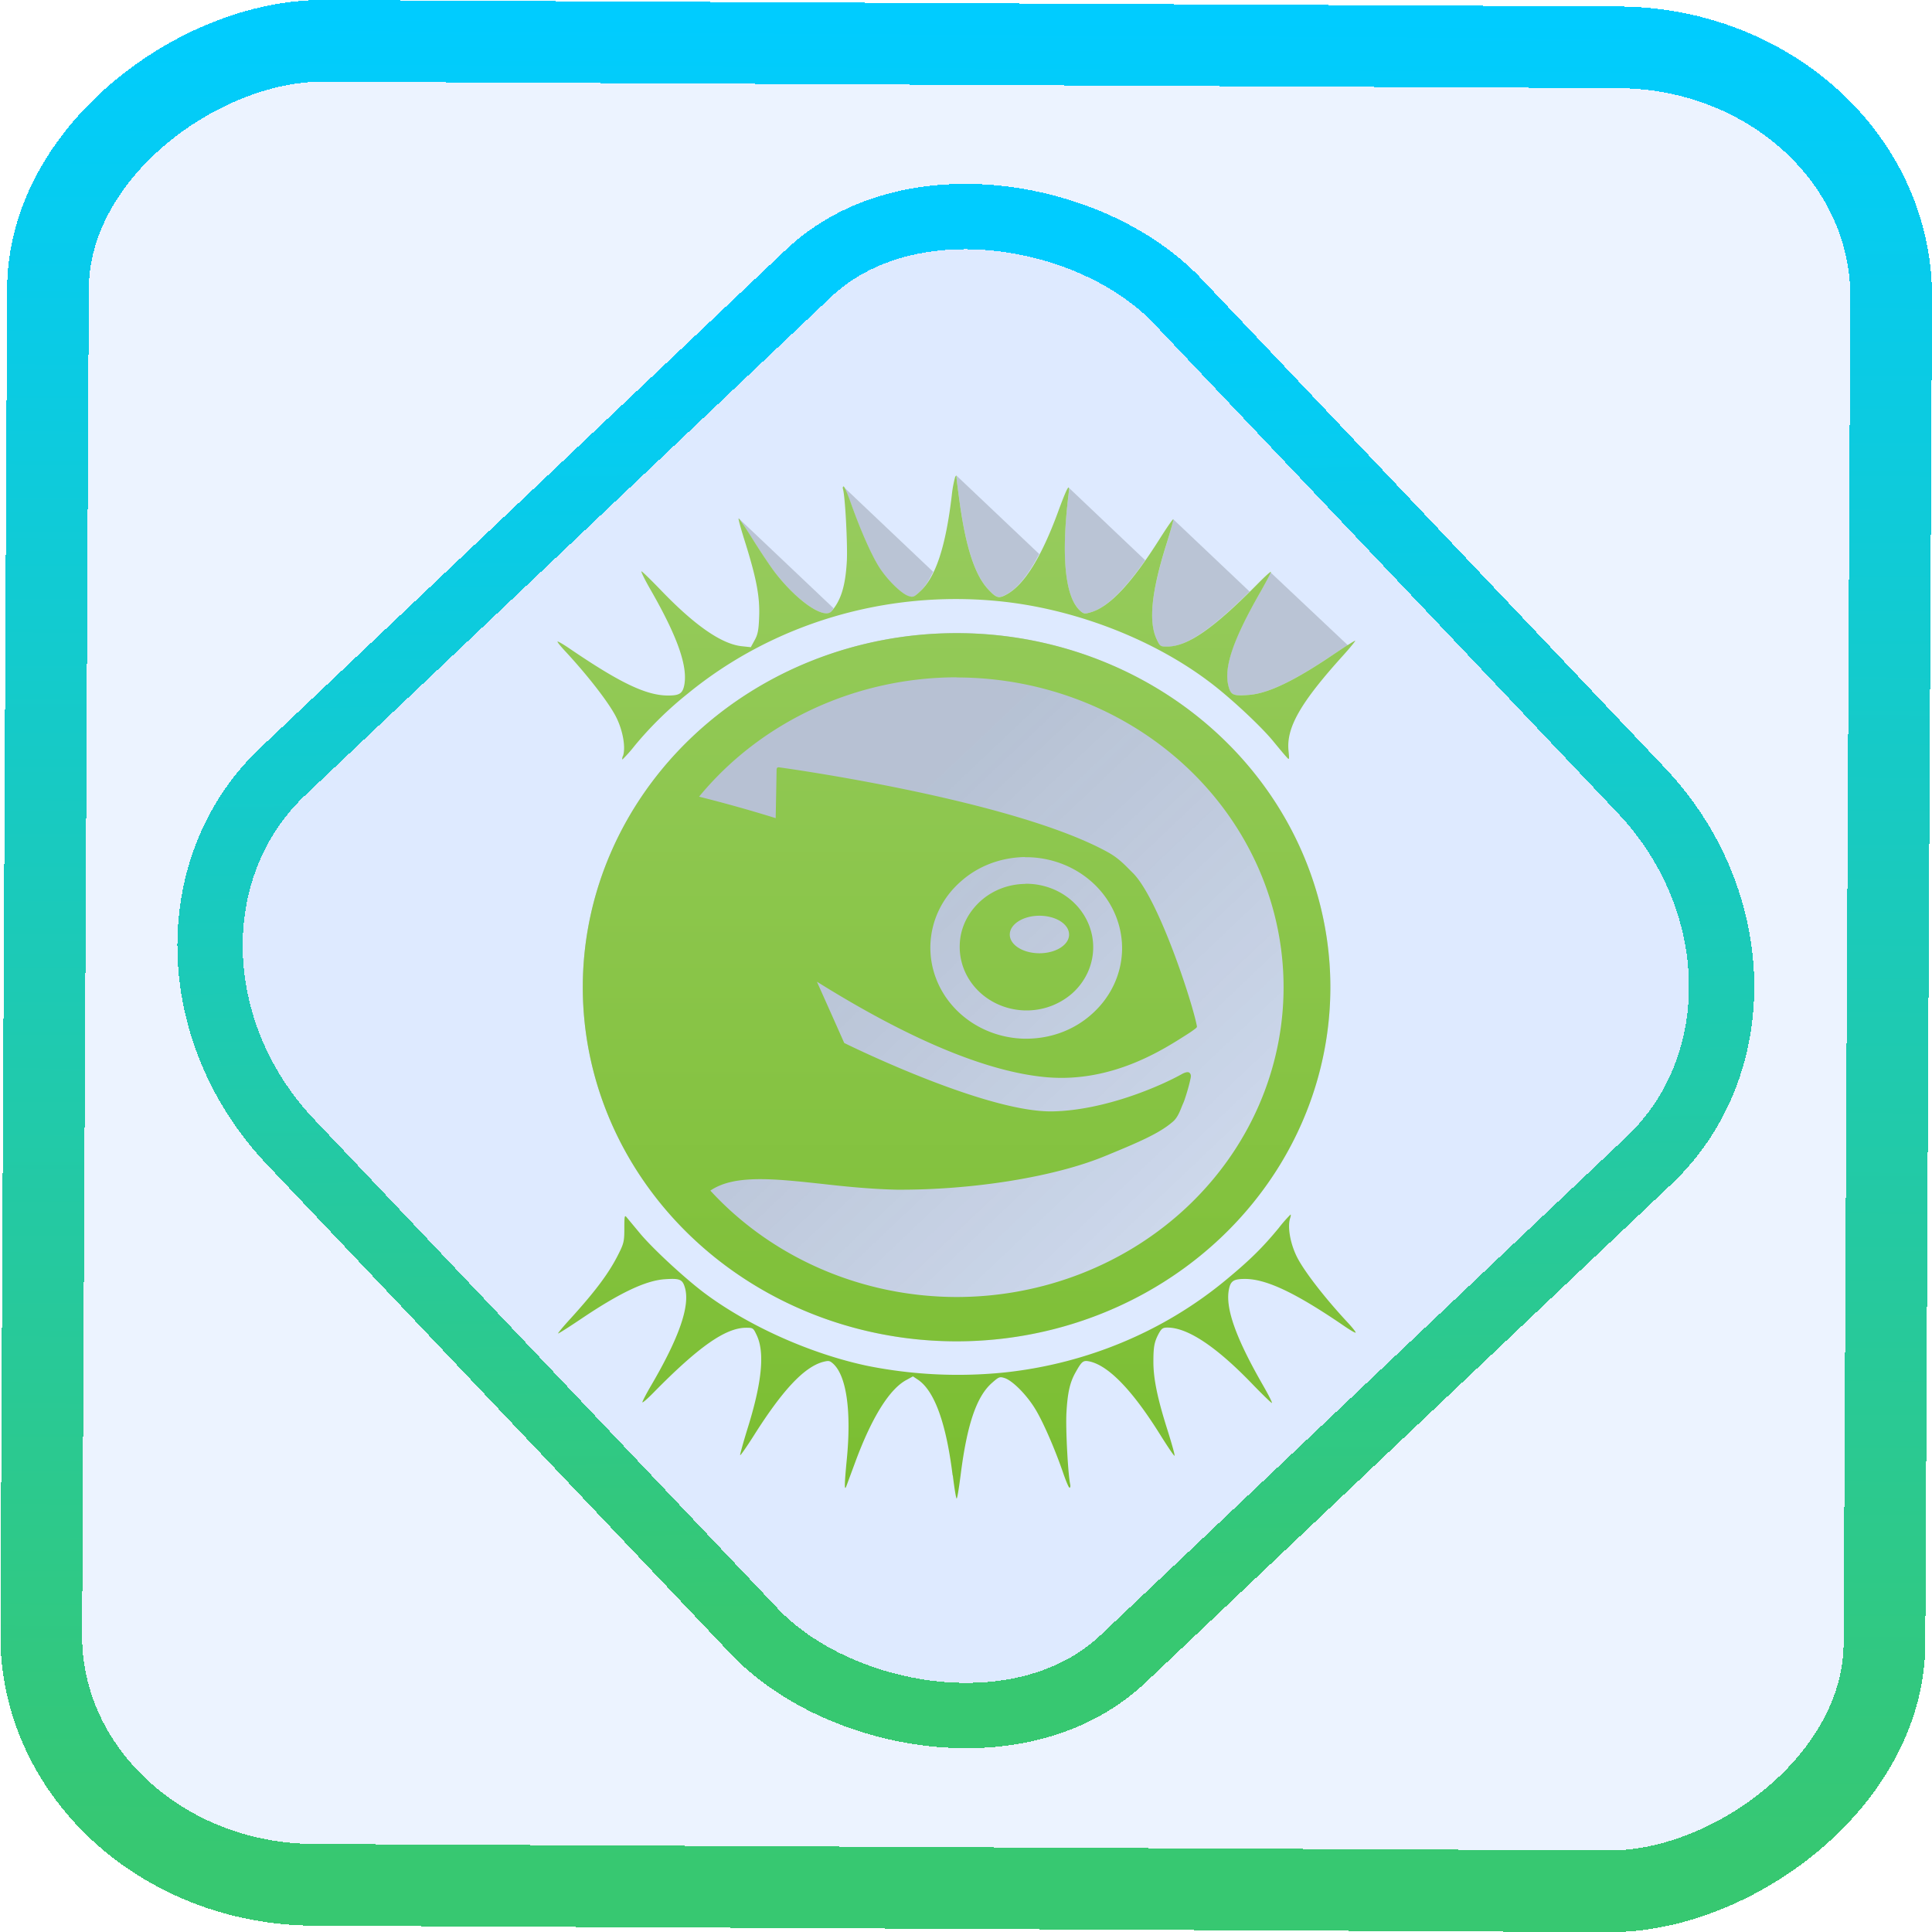 <?xml version="1.0" encoding="UTF-8" standalone="no"?>
<svg
   xmlns:dc="http://purl.org/dc/elements/1.1/"
   xmlns:cc="http://creativecommons.org/ns#"
   xmlns:rdf="http://www.w3.org/1999/02/22-rdf-syntax-ns#"
   xmlns:svg="http://www.w3.org/2000/svg"
   xmlns="http://www.w3.org/2000/svg"
   xmlns:xlink="http://www.w3.org/1999/xlink"
   xmlns:sodipodi="http://sodipodi.sourceforge.net/DTD/sodipodi-0.dtd"
   xmlns:inkscape="http://www.inkscape.org/namespaces/inkscape"
   width="47.286"
   height="47.286"
   version="1.1"
   viewBox="0 0 12.511 12.511"
   id="svg12"
   sodipodi:docname="pattern-e17.svg"
   inkscape:version="1.0.1 (3bc2e813f5, 2020-09-07)">
  <style
     id="style898"></style>
  <defs
     id="defs16">
    <linearGradient
       id="c"
       y1="523.8"
       x1="403.57"
       y2="536.8"
       x2="416.57"
       gradientUnits="userSpaceOnUse"
       gradientTransform="matrix(0.345,0,0,0.345,-134.804,-174.633)">
      <stop
         stop-color="#292c2f"
         id="stop1568" />
      <stop
         offset="1"
         stop-opacity="0"
         id="stop1570" />
    </linearGradient>
    <linearGradient
       xlink:href="#b-2"
       id="linearGradient4189"
       x1="14.369"
       y1="22.522"
       x2="26.522"
       y2="22.522"
       gradientUnits="userSpaceOnUse" />
    <linearGradient
       x1="36"
       gradientUnits="userSpaceOnUse"
       x2="14"
       y2="12"
       y1="44"
       id="b-2">
      <stop
         style="stop-color:#bfc9c9;stop-opacity:1"
         stop-color="#536161"
         id="stop1579" />
      <stop
         style="stop-color:#fbfbfb;stop-opacity:1"
         stop-color="#f4f5f5"
         offset="1"
         id="stop1581" />
    </linearGradient>
    <linearGradient
       xlink:href="#b-2"
       id="linearGradient4428"
       gradientUnits="userSpaceOnUse"
       x1="31.586"
       y1="36.345"
       x2="1.203"
       y2="6.723" />
    <linearGradient
       xlink:href="#b-2"
       id="linearGradient4189-3"
       x1="14.369"
       y1="22.522"
       x2="26.522"
       y2="22.522"
       gradientUnits="userSpaceOnUse"
       gradientTransform="translate(20.842,61.554)" />
    <linearGradient
       xlink:href="#b-2"
       id="linearGradient4428-5"
       gradientUnits="userSpaceOnUse"
       x1="31.586"
       y1="36.345"
       x2="1.203"
       y2="6.723"
       gradientTransform="translate(20.842,61.554)" />
    <linearGradient
       xlink:href="#b-2"
       id="linearGradient4189-3-3"
       x1="14.369"
       y1="22.522"
       x2="26.522"
       y2="22.522"
       gradientUnits="userSpaceOnUse"
       gradientTransform="translate(4.377,4.421)" />
    <linearGradient
       xlink:href="#b-2"
       id="linearGradient4428-5-5"
       gradientUnits="userSpaceOnUse"
       x1="31.586"
       y1="36.345"
       x2="1.203"
       y2="6.723"
       gradientTransform="translate(4.377,4.421)" />
    <linearGradient
       inkscape:collect="always"
       xlink:href="#linearGradient14"
       id="linearGradient15"
       x1="-9.685"
       y1="45.161"
       x2="11.988"
       y2="21.735"
       gradientUnits="userSpaceOnUse"
       gradientTransform="scale(0.265)" />
    <linearGradient
       id="linearGradient14"
       inkscape:collect="always">
      <stop
         style="stop-color:#37c871;stop-opacity:1"
         offset="0"
         id="stop12" />
      <stop
         style="stop-color:#00ccff;stop-opacity:1"
         offset="1"
         id="stop13" />
    </linearGradient>
    <filter
       id="filter2917-3"
       x="-0.962"
       y="-0.667"
       width="2.924"
       height="2.335"
       color-interpolation-filters="sRGB">
      <feGaussianBlur
         stdDeviation="0.287"
         id="feGaussianBlur732-5" />
    </filter>
    <filter
       id="filter1"
       x="-0.962"
       y="-0.667"
       width="2.924"
       height="2.335"
       color-interpolation-filters="sRGB">
      <feGaussianBlur
         stdDeviation="0.287"
         id="feGaussianBlur1" />
    </filter>
    <filter
       id="filter2"
       x="-0.962"
       y="-0.667"
       width="2.924"
       height="2.335"
       color-interpolation-filters="sRGB">
      <feGaussianBlur
         stdDeviation="0.287"
         id="feGaussianBlur2" />
    </filter>
    <linearGradient
       id="paint0_linear_19_69"
       x1="13.538"
       y1="7.656"
       x2="19.188"
       y2="7.656"
       gradientUnits="userSpaceOnUse"
       gradientTransform="scale(0.265)">
      <stop
         stop-color="#02AA93"
         id="stop3" />
      <stop
         offset="1"
         stop-color="#67FF80"
         id="stop4" />
    </linearGradient>
    <linearGradient
       id="paint1_linear_19_69"
       x1="13.543"
       y1="5.742"
       x2="23"
       y2="5.742"
       gradientUnits="userSpaceOnUse"
       gradientTransform="scale(0.265)">
      <stop
         stop-color="#02AA93"
         id="stop5" />
      <stop
         offset="1"
         stop-color="#67FF80"
         id="stop6" />
    </linearGradient>
    <linearGradient
       id="paint2_linear_19_69"
       x1="1"
       y1="12.425"
       x2="22.234"
       y2="12.425"
       gradientUnits="userSpaceOnUse"
       gradientTransform="scale(0.265)">
      <stop
         stop-color="#02AA93"
         id="stop7" />
      <stop
         offset="1"
         stop-color="#67FF80"
         id="stop8" />
    </linearGradient>
    <linearGradient
       id="d"
       gradientUnits="userSpaceOnUse"
       x1="10"
       x2="30"
       y1="10"
       y2="30"
       gradientTransform="matrix(0.822,0,0,0.778,-9.136,-31.888)">
      <stop
         offset="0"
         id="stop232" />
      <stop
         offset="1"
         stop-opacity="0"
         id="stop234" />
    </linearGradient>
    <linearGradient
       inkscape:collect="always"
       xlink:href="#e"
       id="linearGradient902"
       gradientUnits="userSpaceOnUse"
       gradientTransform="matrix(0.326,0,0,0.309,2.191,2.469)"
       x1="10"
       y1="10"
       x2="22"
       y2="22" />
    <linearGradient
       id="e"
       gradientUnits="userSpaceOnUse"
       x1="10"
       x2="22"
       y1="10"
       y2="22"
       gradientTransform="matrix(0.822,0,0,0.778,-9.136,-31.888)">
      <stop
         offset="0"
         stop-color="#171e25"
         id="stop219" />
      <stop
         offset="1"
         stop-opacity="0"
         id="stop221" />
    </linearGradient>
    <linearGradient
       inkscape:collect="always"
       xlink:href="#b"
       id="linearGradient904"
       gradientUnits="userSpaceOnUse"
       gradientTransform="matrix(0.326,0,0,0.309,2.191,2.469)"
       x1="16"
       y1="3"
       x2="17.993"
       y2="4.993" />
    <linearGradient
       id="b">
      <stop
         offset="0"
         stop-color="#292c2f"
         id="stop237" />
      <stop
         offset="1"
         stop-opacity="0"
         id="stop239" />
    </linearGradient>
    <linearGradient
       inkscape:collect="always"
       xlink:href="#b"
       id="linearGradient906"
       gradientUnits="userSpaceOnUse"
       gradientTransform="matrix(0.326,0,0,0.309,2.191,2.469)"
       x1="13.277"
       y1="3.281"
       x2="15.44"
       y2="5.444" />
    <linearGradient
       inkscape:collect="always"
       xlink:href="#b"
       id="linearGradient908"
       gradientUnits="userSpaceOnUse"
       gradientTransform="matrix(0.326,0,0,0.309,2.191,2.469)"
       x1="18.694"
       y1="3.315"
       x2="20.543"
       y2="5.148" />
    <linearGradient
       inkscape:collect="always"
       xlink:href="#b"
       id="linearGradient910"
       gradientUnits="userSpaceOnUse"
       gradientTransform="matrix(0.326,0,0,0.309,2.191,2.469)"
       x1="10.753"
       y1="4.083"
       x2="13.038"
       y2="6.368" />
    <linearGradient
       inkscape:collect="always"
       xlink:href="#b"
       id="linearGradient912"
       gradientUnits="userSpaceOnUse"
       gradientTransform="matrix(0.326,0,0,0.309,2.191,2.469)"
       x1="21.214"
       y1="4.115"
       x2="23.053"
       y2="5.943" />
    <linearGradient
       inkscape:collect="always"
       xlink:href="#b"
       id="linearGradient914"
       gradientUnits="userSpaceOnUse"
       gradientTransform="matrix(0.326,0,0,0.309,2.191,2.469)"
       x1="23.558"
       y1="5.454"
       x2="25.418"
       y2="7.314" />
    <linearGradient
       inkscape:collect="always"
       xlink:href="#a"
       id="linearGradient916"
       gradientUnits="userSpaceOnUse"
       gradientTransform="matrix(0.326,0,0,0.309,2.191,2.469)"
       x1="26.401"
       y1="29"
       x2="26.401"
       y2="3" />
    <linearGradient
       id="a"
       gradientUnits="userSpaceOnUse"
       x1="567.307"
       x2="567.307"
       y1="691.461"
       y2="39.516">
      <stop
         offset="0"
         stop-color="#73ba25"
         id="stop242" />
      <stop
         offset="1"
         stop-color="#96cb5c"
         id="stop244" />
    </linearGradient>
    <linearGradient
       inkscape:collect="always"
       xlink:href="#a"
       id="linearGradient918"
       gradientUnits="userSpaceOnUse"
       gradientTransform="matrix(0.326,0,0,0.309,2.191,2.469)"
       x1="26"
       y1="29"
       x2="26"
       y2="3" />
    <linearGradient
       inkscape:collect="always"
       xlink:href="#linearGradient14"
       id="linearGradient907"
       x1="-12.026"
       y1="6.117"
       x2="-0.085"
       y2="6.117"
       gradientUnits="userSpaceOnUse" />
  </defs>
  <sodipodi:namedview
     id="namedview14"
     pagecolor="#000000"
     bordercolor="#666666"
     borderopacity="1.0"
     inkscape:showpageshadow="2"
     inkscape:pageopacity="0.0"
     inkscape:pagecheckerboard="0"
     inkscape:deskcolor="#d1d1d1"
     showgrid="false"
     inkscape:zoom="6.2611141"
     inkscape:cx="23.845543"
     inkscape:cy="54.335026"
     inkscape:window-width="1920"
     inkscape:window-height="988"
     inkscape:window-x="0"
     inkscape:window-y="0"
     inkscape:window-maximized="1"
     inkscape:current-layer="svg12"
     inkscape:document-rotation="0">
    <inkscape:grid
       type="xygrid"
       id="grid244"
       originx="9.959"
       originy="-31.579"
       spacingy="1"
       spacingx="1"
       units="px"
       visible="false" />
  </sodipodi:namedview>
  <rect
     x="-12.195"
     y="0.32"
     width="11.941"
     height="11.936"
     rx="1.612"
     shape-rendering="crispEdges"
     id="rect5-6-7-3"
     ry="1.774"
     transform="matrix(0.005,-1,1,0.005,0,0)"
     style="fill:#80b3ff;fill-opacity:0.15;stroke:url(#linearGradient907);stroke-width:0.529;stroke-miterlimit:4;stroke-dasharray:none;stroke-opacity:1" />
  <rect
     x="-3.72"
     y="4.885"
     width="7.913"
     height="7.912"
     rx="1.612"
     shape-rendering="crispEdges"
     id="rect5-6-6-6-6"
     style="fill:#80b3ff;fill-opacity:0.122;stroke:url(#linearGradient15);stroke-width:0.423;stroke-opacity:1;stroke-miterlimit:4;stroke-dasharray:none"
     ry="1.774"
     transform="matrix(0.726,-0.688,0.688,0.726,0,0)" />
  <path
     d="M 8.615,6.393 A 2.42,2.293 0 0 1 6.194,8.686 2.42,2.293 0 0 1 3.774,6.393 2.42,2.293 0 0 1 6.194,4.1 2.42,2.293 0 0 1 8.615,6.393 Z"
     fill="url(#e)"
     opacity="0.2"
     id="path258-7-6"
     style="fill:url(#linearGradient902);stroke-width:0.317" />
  <path
     d="m 6.194,3.08 v 0.015 c 8.807e-4,0.012 0.01,0.085 0.022,0.169 0.04,0.285 0.098,0.46 0.182,0.551 0.055,0.059 0.069,0.062 0.123,0.032 C 6.592,3.808 6.662,3.718 6.73,3.588 Z"
     fill="url(#f)"
     opacity="0.2"
     id="path260-0-2"
     style="fill:url(#linearGradient904);stroke-width:0.317" />
  <path
     d="m 5.462,3.152 c 0.005,0.001 0.027,0.053 0.051,0.118 0.062,0.172 0.127,0.319 0.177,0.401 0.052,0.083 0.144,0.174 0.191,0.189 0.03,0.01 0.036,0.008 0.076,-0.029 0.033,-0.03 0.061,-0.075 0.086,-0.128 z"
     fill="url(#g)"
     opacity="0.2"
     id="path262-9-6"
     style="fill:url(#linearGradient906);stroke-width:0.317" />
  <path
     d="m 6.922,3.159 a 0.175,0.166 0 0 1 -0.002,0.038 C 6.869,3.605 6.897,3.872 6.998,3.958 7.018,3.975 7.025,3.975 7.063,3.965 7.163,3.937 7.278,3.825 7.416,3.628 Z"
     fill="url(#h)"
     opacity="0.2"
     id="path264-3-1"
     style="fill:url(#linearGradient908);stroke-width:0.317" />
  <path
     d="m 4.783,3.356 0.002,0.006 c 0.005,0.002 0.044,0.059 0.093,0.137 0.05,0.08 0.114,0.176 0.143,0.212 0.145,0.186 0.318,0.303 0.365,0.247 0.004,-0.006 0.007,-0.013 0.012,-0.019 z"
     fill="url(#i)"
     opacity="0.2"
     id="path266-6-8"
     style="fill:url(#linearGradient910);stroke-width:0.317" />
  <path
     d="m 7.598,3.363 -0.001,0.002 c 0.001,0.006 -0.018,0.079 -0.045,0.164 -0.096,0.306 -0.116,0.498 -0.062,0.611 0.022,0.047 0.024,0.048 0.069,0.048 0.123,-7.994e-4 0.28,-0.107 0.533,-0.357 z"
     fill="url(#j)"
     opacity="0.2"
     id="path268-0-7"
     style="fill:url(#linearGradient912);stroke-width:0.317" />
  <path
     d="m 8.227,3.706 c 0.001,0.005 -0.027,0.059 -0.065,0.126 -0.177,0.309 -0.239,0.489 -0.208,0.61 0.015,0.059 0.03,0.066 0.133,0.058 0.124,-0.009 0.292,-0.09 0.542,-0.258 0.053,-0.036 0.074,-0.047 0.1,-0.063 z"
     fill="url(#k)"
     opacity="0.2"
     id="path270-6-9"
     style="fill:url(#linearGradient914);stroke-width:0.317" />
  <path
     d="m 4.034,4.897 c 0.02,-0.059 -0.002,-0.175 -0.049,-0.263 -0.051,-0.095 -0.183,-0.264 -0.323,-0.415 -0.029,-0.031 -0.052,-0.059 -0.052,-0.064 0,-0.005 0.038,0.017 0.083,0.048 0.325,0.221 0.493,0.301 0.634,0.301 0.073,0 0.093,-0.013 0.104,-0.067 C 4.455,4.314 4.386,4.12 4.21,3.814 4.174,3.751 4.149,3.7 4.154,3.7 c 0.005,0 0.059,0.053 0.121,0.117 0.224,0.234 0.399,0.355 0.531,0.368 l 0.056,0.006 0.024,-0.044 C 4.907,4.11 4.913,4.081 4.916,3.994 4.921,3.865 4.899,3.748 4.827,3.517 4.8,3.432 4.78,3.36 4.783,3.358 c 0.003,-0.003 0.046,0.061 0.096,0.141 0.05,0.08 0.114,0.175 0.142,0.211 0.145,0.186 0.318,0.304 0.365,0.247 0.062,-0.074 0.089,-0.166 0.098,-0.326 0.005,-0.11 -0.011,-0.415 -0.025,-0.463 -0.003,-0.01 -0.001,-0.018 0.004,-0.018 0.005,0 0.028,0.053 0.051,0.119 0.062,0.172 0.127,0.319 0.177,0.4 0.052,0.083 0.144,0.174 0.191,0.19 0.03,0.01 0.036,0.008 0.076,-0.029 0.101,-0.092 0.166,-0.29 0.205,-0.619 a 0.858,0.813 0 0 1 0.022,-0.122 c 0.008,-0.013 0.009,-0.013 0.009,0.002 0,0.009 0.01,0.087 0.022,0.173 0.04,0.285 0.098,0.46 0.182,0.551 0.055,0.059 0.069,0.063 0.123,0.033 0.112,-0.062 0.223,-0.241 0.329,-0.529 0.062,-0.169 0.08,-0.199 0.07,-0.122 -0.05,0.408 -0.023,0.675 0.078,0.761 0.02,0.017 0.028,0.018 0.065,0.007 0.122,-0.035 0.264,-0.186 0.447,-0.476 0.047,-0.074 0.086,-0.131 0.088,-0.126 0.002,0.005 -0.019,0.079 -0.046,0.165 -0.096,0.306 -0.115,0.498 -0.062,0.611 0.022,0.047 0.024,0.048 0.069,0.048 0.134,-8.279e-4 0.302,-0.118 0.598,-0.419 0.038,-0.038 0.07,-0.067 0.073,-0.065 0.002,0.003 -0.028,0.06 -0.067,0.129 -0.177,0.309 -0.239,0.489 -0.208,0.61 0.015,0.059 0.03,0.066 0.132,0.058 0.124,-0.009 0.293,-0.09 0.542,-0.258 0.079,-0.053 0.145,-0.095 0.147,-0.093 0.002,0.002 -0.032,0.044 -0.077,0.094 -0.276,0.305 -0.37,0.468 -0.355,0.618 0.006,0.06 0.005,0.062 -0.012,0.042 C 8.321,4.892 8.282,4.845 8.245,4.8 8.165,4.702 7.963,4.514 7.832,4.416 7.458,4.133 6.944,3.938 6.457,3.892 a 2.654,2.514 0 0 0 -2,0.597 2.413,2.286 0 0 0 -0.347,0.34 0.965,0.915 0 0 1 -0.079,0.089 c -0.003,0 -0.002,-0.01 0.002,-0.022 z m 2.135,4.658 C 6.127,9.214 6.051,9.007 5.945,8.935 l -0.033,-0.022 -0.042,0.023 c -0.109,0.058 -0.223,0.24 -0.329,0.525 l -0.06,0.162 c -0.014,0.038 -0.013,-0.01 0.002,-0.167 0.032,-0.32 -0.002,-0.552 -0.091,-0.628 -0.02,-0.017 -0.027,-0.018 -0.065,-0.008 -0.122,0.035 -0.261,0.184 -0.446,0.477 -0.047,0.074 -0.087,0.131 -0.088,0.126 -0.001,-0.005 0.019,-0.078 0.045,-0.163 0.096,-0.304 0.116,-0.501 0.062,-0.614 -0.022,-0.047 -0.024,-0.048 -0.069,-0.048 -0.133,8.259e-4 -0.306,0.122 -0.598,0.419 -0.037,0.038 -0.07,0.067 -0.073,0.064 -0.002,-0.003 0.023,-0.052 0.057,-0.11 0.183,-0.313 0.253,-0.517 0.218,-0.634 -0.016,-0.053 -0.033,-0.06 -0.132,-0.053 -0.124,0.009 -0.293,0.09 -0.542,0.258 -0.079,0.053 -0.145,0.095 -0.147,0.093 -0.002,-0.002 0.035,-0.047 0.083,-0.099 0.164,-0.181 0.25,-0.297 0.311,-0.421 0.032,-0.064 0.035,-0.08 0.035,-0.161 0,-0.082 0.002,-0.088 0.016,-0.07 l 0.084,0.101 C 4.224,8.083 4.426,8.27 4.556,8.369 4.843,8.585 5.248,8.767 5.618,8.845 A 2.824,2.675 0 0 0 6.511,8.887 2.623,2.485 0 0 0 7.943,8.285 C 8.095,8.159 8.176,8.079 8.28,7.953 a 0.947,0.897 0 0 1 0.077,-0.088 c 0.003,0 0.002,0.01 -0.002,0.022 -0.02,0.059 0.002,0.175 0.049,0.263 0.051,0.095 0.183,0.264 0.324,0.415 0.028,0.03 0.051,0.059 0.051,0.064 0,0.005 -0.03,-0.012 -0.067,-0.037 C 8.394,8.374 8.202,8.282 8.062,8.282 c -0.074,0 -0.093,0.013 -0.104,0.068 -0.024,0.121 0.045,0.315 0.221,0.621 0.036,0.063 0.062,0.114 0.057,0.114 -0.004,0 -0.059,-0.053 -0.121,-0.117 C 7.879,8.722 7.692,8.597 7.56,8.597 c -0.03,0 -0.038,0.006 -0.056,0.038 -0.03,0.056 -0.035,0.088 -0.035,0.187 4.363e-4,0.108 0.027,0.237 0.093,0.444 0.027,0.086 0.047,0.158 0.044,0.161 -0.003,0.003 -0.046,-0.061 -0.096,-0.141 C 7.331,9 7.177,8.842 7.054,8.816 c -0.04,-0.008 -0.049,-5.47e-4 -0.089,0.071 -0.037,0.065 -0.052,0.134 -0.059,0.261 -0.006,0.104 0.01,0.398 0.024,0.463 0.003,0.013 0.001,0.023 -0.004,0.023 -0.005,0 -0.022,-0.04 -0.039,-0.089 C 6.832,9.384 6.753,9.203 6.702,9.121 6.646,9.03 6.557,8.941 6.506,8.924 c -0.032,-0.01 -0.037,-0.009 -0.082,0.031 -0.1,0.087 -0.162,0.27 -0.203,0.595 -0.011,0.085 -0.022,0.154 -0.026,0.154 -0.004,0 -0.015,-0.068 -0.025,-0.15 z"
     id="path272-2-2"
     style="fill:url(#linearGradient916);stroke-width:0.317" />
  <path
     d="M 6.194,4.1 A 2.42,2.293 0 0 0 3.774,6.393 2.42,2.293 0 0 0 6.194,8.686 2.42,2.293 0 0 0 8.615,6.393 2.42,2.293 0 0 0 6.194,4.1 Z m 0,0.287 A 2.118,2.006 0 0 1 8.312,6.393 2.118,2.006 0 0 1 6.194,8.399 2.118,2.006 0 0 1 4.6,7.71 c 0.152,-0.104 0.403,-0.078 0.71,-0.045 0.15,0.017 0.321,0.035 0.497,0.039 0.493,0.003 1.025,-0.083 1.352,-0.219 0.212,-0.087 0.347,-0.145 0.432,-0.218 0.031,-0.024 0.047,-0.063 0.063,-0.104 l 0.012,-0.028 c 0.013,-0.034 0.034,-0.105 0.042,-0.144 0.004,-0.017 0.008,-0.034 -0.007,-0.045 -0.013,-0.01 -0.045,0.008 -0.045,0.008 C 7.512,7.035 7.153,7.19 6.817,7.197 6.399,7.205 5.554,6.797 5.467,6.754 5.408,6.621 5.349,6.489 5.29,6.357 c 0.605,0.378 1.107,0.586 1.49,0.619 0.428,0.036 0.761,-0.185 0.906,-0.277 0.019,-0.012 0.038,-0.025 0.055,-0.038 0.003,-0.003 0.011,-0.008 0.01,-0.014 C 7.726,6.505 7.503,5.816 7.334,5.651 7.288,5.606 7.25,5.561 7.175,5.519 6.564,5.182 5.113,4.978 5.045,4.969 c 0,0 -0.007,-0.002 -0.012,0.003 -0.004,0.004 -0.004,0.01 -0.004,0.01 0,0 -0.005,0.285 -0.006,0.316 A 8.798,8.335 0 0 0 4.527,5.159 2.118,2.006 0 0 1 6.194,4.386 Z m 0.441,1.164 0.031,2.624e-4 A 0.623,0.59 0 0 1 7.266,6.159 0.619,0.586 0 0 1 7.069,6.568 C 6.948,6.676 6.79,6.731 6.623,6.726 A 0.623,0.59 0 0 1 6.025,6.117 C 6.031,5.961 6.1,5.815 6.222,5.708 6.335,5.607 6.481,5.553 6.636,5.55 Z m 0.004,0.173 A 0.426,0.404 0 0 0 6.352,5.833 c -0.084,0.075 -0.134,0.176 -0.137,0.285 a 0.434,0.411 0 0 0 0.417,0.425 c 0.116,0.004 0.226,-0.036 0.311,-0.11 A 0.434,0.411 0 0 0 6.64,5.723 Z m 0.092,0.206 c 0.106,0 0.192,0.054 0.192,0.122 0,0.067 -0.086,0.121 -0.192,0.121 -0.106,0 -0.192,-0.054 -0.192,-0.121 0,-0.067 0.086,-0.122 0.192,-0.122 z"
     id="path274-6-0"
     style="fill:url(#linearGradient918);stroke-width:0.317" />
</svg>
